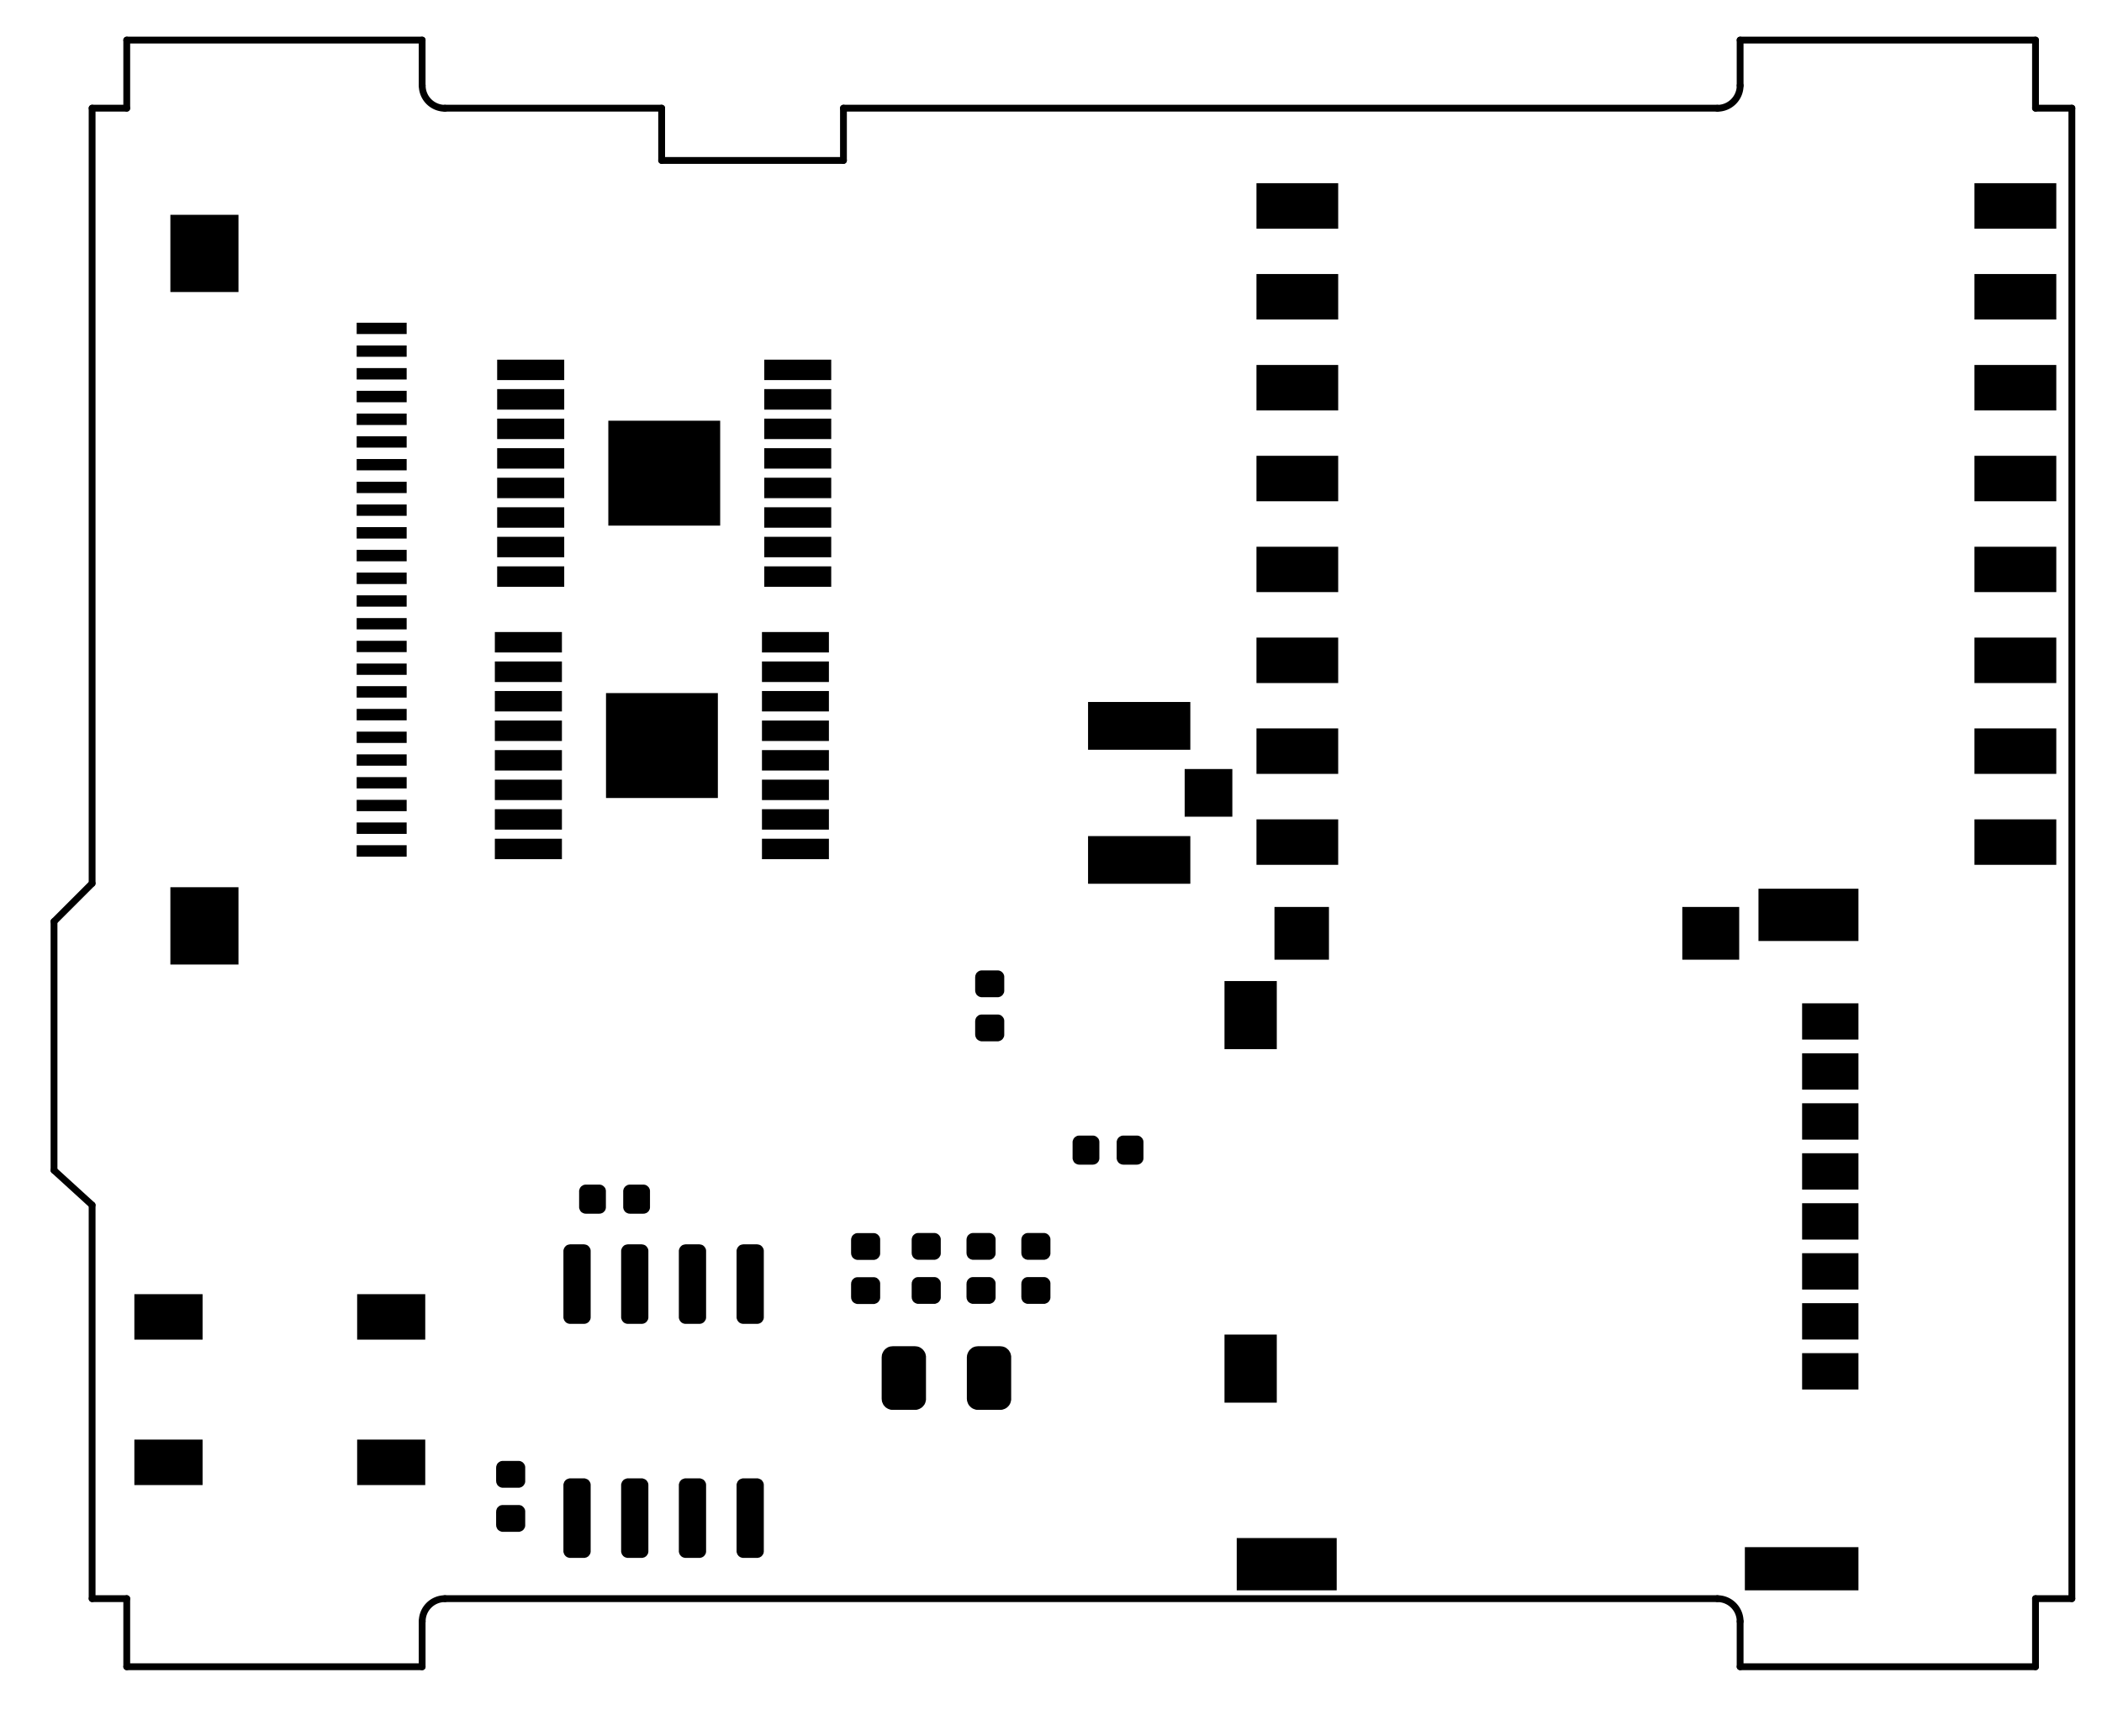<?xml version="1.0" standalone="no"?>
 <!DOCTYPE svg PUBLIC "-//W3C//DTD SVG 1.1//EN" 
 "http://www.w3.org/Graphics/SVG/1.1/DTD/svg11.dtd"> 
<svg xmlns="http://www.w3.org/2000/svg" version="1.1" 
    width="4.625cm" height="3.82cm" viewBox="0 0 18210 15040 ">
<title>SVG Picture created as mainboard-B_Paste.svg date 2019/12/31 13:33:48 </title>
  <desc>Picture generated by PCBNEW </desc>
<g style="fill:#000000; fill-opacity:1;stroke:#000000; stroke-opacity:1;
stroke-linecap:round; stroke-linejoin:round; "
 transform="translate(0 0) scale(1 1)">
</g>
<g style="fill:#000000; fill-opacity:0.0; 
stroke:#000000; stroke-width:-0; stroke-opacity:1; 
stroke-linecap:round; stroke-linejoin:round;">
<g >
</g>
<g >
</g>
<g >
</g>
<g >
</g>
<g >
</g>
<g >
</g>
<g >
</g>
<g >
</g>
<g >
</g>
<g >
</g>
<g >
</g>
<g >
</g>
<g >
</g>
<g >
</g>
<g >
</g>
<g >
</g>
<g >
</g>
<g >
</g>
<g >
</g>
<g >
</g>
<g >
</g>
<g >
</g>
<g >
</g>
<g >
</g>
<g >
</g>
<g >
</g>
<g >
</g>
<g >
</g>
<g >
</g>
<g >
</g>
<g style="fill:#000000; fill-opacity:0.0; 
stroke:#000000; stroke-width:-0; stroke-opacity:1; 
stroke-linecap:round; stroke-linejoin:round;">
</g>
<g style="fill:#000000; fill-opacity:0.0; 
stroke:#000000; stroke-width:0; stroke-opacity:1; 
stroke-linecap:round; stroke-linejoin:round;">
</g>
<g style="fill:#000000; fill-opacity:1.0; 
stroke:#000000; stroke-width:0; stroke-opacity:1; 
stroke-linecap:round; stroke-linejoin:round;">
<path style="fill:#000000; fill-opacity:1.0; 
stroke:#000000; stroke-width:0; stroke-opacity:1; 
stroke-linecap:round; stroke-linejoin:round;fill-rule:evenodd;"
d="M 1476,2530
1476,1861
2066,1861
2066,2530
1476,2530
Z" /> 
<path style="fill:#000000; fill-opacity:1.0; 
stroke:#000000; stroke-width:0; stroke-opacity:1; 
stroke-linecap:round; stroke-linejoin:round;fill-rule:evenodd;"
d="M 1476,8357
1476,7687
2066,7687
2066,8357
1476,8357
Z" /> 
<path style="fill:#000000; fill-opacity:1.0; 
stroke:#000000; stroke-width:0; stroke-opacity:1; 
stroke-linecap:round; stroke-linejoin:round;fill-rule:evenodd;"
d="M 3523,2894
3090,2894
3090,2796
3523,2796
3523,2894
Z" /> 
<path style="fill:#000000; fill-opacity:1.0; 
stroke:#000000; stroke-width:0; stroke-opacity:1; 
stroke-linecap:round; stroke-linejoin:round;fill-rule:evenodd;"
d="M 3523,3091
3090,3091
3090,2993
3523,2993
3523,3091
Z" /> 
<path style="fill:#000000; fill-opacity:1.0; 
stroke:#000000; stroke-width:0; stroke-opacity:1; 
stroke-linecap:round; stroke-linejoin:round;fill-rule:evenodd;"
d="M 3523,3288
3090,3288
3090,3189
3523,3189
3523,3288
Z" /> 
<path style="fill:#000000; fill-opacity:1.0; 
stroke:#000000; stroke-width:0; stroke-opacity:1; 
stroke-linecap:round; stroke-linejoin:round;fill-rule:evenodd;"
d="M 3523,3485
3090,3485
3090,3386
3523,3386
3523,3485
Z" /> 
<path style="fill:#000000; fill-opacity:1.0; 
stroke:#000000; stroke-width:0; stroke-opacity:1; 
stroke-linecap:round; stroke-linejoin:round;fill-rule:evenodd;"
d="M 3523,3682
3090,3682
3090,3583
3523,3583
3523,3682
Z" /> 
<path style="fill:#000000; fill-opacity:1.0; 
stroke:#000000; stroke-width:0; stroke-opacity:1; 
stroke-linecap:round; stroke-linejoin:round;fill-rule:evenodd;"
d="M 3523,3878
3090,3878
3090,3780
3523,3780
3523,3878
Z" /> 
<path style="fill:#000000; fill-opacity:1.0; 
stroke:#000000; stroke-width:0; stroke-opacity:1; 
stroke-linecap:round; stroke-linejoin:round;fill-rule:evenodd;"
d="M 3523,4075
3090,4075
3090,3977
3523,3977
3523,4075
Z" /> 
<path style="fill:#000000; fill-opacity:1.0; 
stroke:#000000; stroke-width:0; stroke-opacity:1; 
stroke-linecap:round; stroke-linejoin:round;fill-rule:evenodd;"
d="M 3523,4272
3090,4272
3090,4174
3523,4174
3523,4272
Z" /> 
<path style="fill:#000000; fill-opacity:1.0; 
stroke:#000000; stroke-width:0; stroke-opacity:1; 
stroke-linecap:round; stroke-linejoin:round;fill-rule:evenodd;"
d="M 3523,4469
3090,4469
3090,4371
3523,4371
3523,4469
Z" /> 
<path style="fill:#000000; fill-opacity:1.0; 
stroke:#000000; stroke-width:0; stroke-opacity:1; 
stroke-linecap:round; stroke-linejoin:round;fill-rule:evenodd;"
d="M 3523,4666
3090,4666
3090,4567
3523,4567
3523,4666
Z" /> 
<path style="fill:#000000; fill-opacity:1.0; 
stroke:#000000; stroke-width:0; stroke-opacity:1; 
stroke-linecap:round; stroke-linejoin:round;fill-rule:evenodd;"
d="M 3523,4863
3090,4863
3090,4764
3523,4764
3523,4863
Z" /> 
<path style="fill:#000000; fill-opacity:1.0; 
stroke:#000000; stroke-width:0; stroke-opacity:1; 
stroke-linecap:round; stroke-linejoin:round;fill-rule:evenodd;"
d="M 3523,5060
3090,5060
3090,4961
3523,4961
3523,5060
Z" /> 
<path style="fill:#000000; fill-opacity:1.0; 
stroke:#000000; stroke-width:0; stroke-opacity:1; 
stroke-linecap:round; stroke-linejoin:round;fill-rule:evenodd;"
d="M 3523,5256
3090,5256
3090,5158
3523,5158
3523,5256
Z" /> 
<path style="fill:#000000; fill-opacity:1.0; 
stroke:#000000; stroke-width:0; stroke-opacity:1; 
stroke-linecap:round; stroke-linejoin:round;fill-rule:evenodd;"
d="M 3523,5453
3090,5453
3090,5355
3523,5355
3523,5453
Z" /> 
<path style="fill:#000000; fill-opacity:1.0; 
stroke:#000000; stroke-width:0; stroke-opacity:1; 
stroke-linecap:round; stroke-linejoin:round;fill-rule:evenodd;"
d="M 3523,5650
3090,5650
3090,5552
3523,5552
3523,5650
Z" /> 
<path style="fill:#000000; fill-opacity:1.0; 
stroke:#000000; stroke-width:0; stroke-opacity:1; 
stroke-linecap:round; stroke-linejoin:round;fill-rule:evenodd;"
d="M 3523,5847
3090,5847
3090,5749
3523,5749
3523,5847
Z" /> 
<path style="fill:#000000; fill-opacity:1.0; 
stroke:#000000; stroke-width:0; stroke-opacity:1; 
stroke-linecap:round; stroke-linejoin:round;fill-rule:evenodd;"
d="M 3523,6044
3090,6044
3090,5945
3523,5945
3523,6044
Z" /> 
<path style="fill:#000000; fill-opacity:1.0; 
stroke:#000000; stroke-width:0; stroke-opacity:1; 
stroke-linecap:round; stroke-linejoin:round;fill-rule:evenodd;"
d="M 3523,6241
3090,6241
3090,6142
3523,6142
3523,6241
Z" /> 
<path style="fill:#000000; fill-opacity:1.0; 
stroke:#000000; stroke-width:0; stroke-opacity:1; 
stroke-linecap:round; stroke-linejoin:round;fill-rule:evenodd;"
d="M 3523,6437
3090,6437
3090,6339
3523,6339
3523,6437
Z" /> 
<path style="fill:#000000; fill-opacity:1.0; 
stroke:#000000; stroke-width:0; stroke-opacity:1; 
stroke-linecap:round; stroke-linejoin:round;fill-rule:evenodd;"
d="M 3523,6634
3090,6634
3090,6536
3523,6536
3523,6634
Z" /> 
<path style="fill:#000000; fill-opacity:1.0; 
stroke:#000000; stroke-width:0; stroke-opacity:1; 
stroke-linecap:round; stroke-linejoin:round;fill-rule:evenodd;"
d="M 3523,6831
3090,6831
3090,6733
3523,6733
3523,6831
Z" /> 
<path style="fill:#000000; fill-opacity:1.0; 
stroke:#000000; stroke-width:0; stroke-opacity:1; 
stroke-linecap:round; stroke-linejoin:round;fill-rule:evenodd;"
d="M 3523,7028
3090,7028
3090,6930
3523,6930
3523,7028
Z" /> 
<path style="fill:#000000; fill-opacity:1.0; 
stroke:#000000; stroke-width:0; stroke-opacity:1; 
stroke-linecap:round; stroke-linejoin:round;fill-rule:evenodd;"
d="M 3523,7225
3090,7225
3090,7126
3523,7126
3523,7225
Z" /> 
<path style="fill:#000000; fill-opacity:1.0; 
stroke:#000000; stroke-width:0; stroke-opacity:1; 
stroke-linecap:round; stroke-linejoin:round;fill-rule:evenodd;"
d="M 3523,7422
3090,7422
3090,7323
3523,7323
3523,7422
Z" /> 
</g>
<g >
</g>
<g >
</g>
<g >
</g>
<g >
</g>
<g >
</g>
<g >
</g>
<g style="fill:#000000; fill-opacity:1.0; 
stroke:#000000; stroke-width:0; stroke-opacity:1; 
stroke-linecap:round; stroke-linejoin:round;">
<path style="fill:#000000; fill-opacity:1.0; 
stroke:#000000; stroke-width:0; stroke-opacity:1; 
stroke-linecap:round; stroke-linejoin:round;fill-rule:evenodd;"
d="M 1164,12867
1164,12473
1755,12473
1755,12867
1164,12867
Z" /> 
<path style="fill:#000000; fill-opacity:1.0; 
stroke:#000000; stroke-width:0; stroke-opacity:1; 
stroke-linecap:round; stroke-linejoin:round;fill-rule:evenodd;"
d="M 1164,11607
1164,11213
1755,11213
1755,11607
1164,11607
Z" /> 
<path style="fill:#000000; fill-opacity:1.0; 
stroke:#000000; stroke-width:0; stroke-opacity:1; 
stroke-linecap:round; stroke-linejoin:round;fill-rule:evenodd;"
d="M 3094,12867
3094,12473
3684,12473
3684,12867
3094,12867
Z" /> 
<path style="fill:#000000; fill-opacity:1.0; 
stroke:#000000; stroke-width:0; stroke-opacity:1; 
stroke-linecap:round; stroke-linejoin:round;fill-rule:evenodd;"
d="M 3094,11607
3094,11213
3684,11213
3684,11607
3094,11607
Z" /> 
</g>
<g >
</g>
<g >
</g>
<g >
</g>
<g style="fill:#000000; fill-opacity:1.0; 
stroke:#000000; stroke-width:0; stroke-opacity:1; 
stroke-linecap:round; stroke-linejoin:round;">
<path style="fill:#000000; fill-opacity:1.0; 
stroke:#000000; stroke-width:0; stroke-opacity:1; 
stroke-linecap:round; stroke-linejoin:round;fill-rule:evenodd;"
d="M 5197,10264
5203,10265
5208,10266
5214,10268
5219,10271
5224,10274
5228,10277
5232,10281
5236,10285
5240,10290
5243,10294
5245,10300
5247,10305
5248,10311
5249,10316
5249,10322
5249,10458
5249,10463
5248,10469
5247,10475
5245,10480
5243,10485
5240,10490
5236,10495
5232,10499
5228,10503
5224,10506
5219,10509
5214,10511
5208,10513
5203,10515
5197,10515
5191,10516
5075,10516
5070,10515
5064,10515
5058,10513
5053,10511
5048,10509
5043,10506
5038,10503
5034,10499
5030,10495
5027,10490
5024,10485
5022,10480
5020,10475
5018,10469
5017,10463
5017,10458
5017,10322
5017,10316
5018,10311
5020,10305
5022,10300
5024,10294
5027,10290
5030,10285
5034,10281
5038,10277
5043,10274
5048,10271
5053,10268
5058,10266
5064,10265
5070,10264
5075,10264
5191,10264
5197,10264
Z" /> 
<path style="fill:#000000; fill-opacity:1.0; 
stroke:#000000; stroke-width:0; stroke-opacity:1; 
stroke-linecap:round; stroke-linejoin:round;fill-rule:evenodd;"
d="M 5579,10264
5585,10265
5590,10266
5596,10268
5601,10271
5606,10274
5610,10277
5614,10281
5618,10285
5622,10290
5624,10294
5627,10300
5629,10305
5630,10311
5631,10316
5631,10322
5631,10458
5631,10463
5630,10469
5629,10475
5627,10480
5624,10485
5622,10490
5618,10495
5614,10499
5610,10503
5606,10506
5601,10509
5596,10511
5590,10513
5585,10515
5579,10515
5573,10516
5457,10516
5451,10515
5446,10515
5440,10513
5435,10511
5430,10509
5425,10506
5420,10503
5416,10499
5412,10495
5409,10490
5406,10485
5403,10480
5402,10475
5400,10469
5399,10463
5399,10458
5399,10322
5399,10316
5400,10311
5402,10305
5403,10300
5406,10294
5409,10290
5412,10285
5416,10281
5420,10277
5425,10274
5430,10271
5435,10268
5440,10266
5446,10265
5451,10264
5457,10264
5573,10264
5579,10264
Z" /> 
</g>
<g >
</g>
<g >
</g>
<g style="fill:#000000; fill-opacity:1.0; 
stroke:#000000; stroke-width:0; stroke-opacity:1; 
stroke-linecap:round; stroke-linejoin:round;">
<path style="fill:#000000; fill-opacity:1.0; 
stroke:#000000; stroke-width:0; stroke-opacity:1; 
stroke-linecap:round; stroke-linejoin:round;fill-rule:evenodd;"
d="M 10676,6663
10676,7076
10263,7076
10263,6663
10676,6663
Z" /> 
<path style="fill:#000000; fill-opacity:1.0; 
stroke:#000000; stroke-width:0; stroke-opacity:1; 
stroke-linecap:round; stroke-linejoin:round;fill-rule:evenodd;"
d="M 9426,7244
10312,7244
10312,7657
9426,7657
9426,7244
Z" /> 
<path style="fill:#000000; fill-opacity:1.0; 
stroke:#000000; stroke-width:0; stroke-opacity:1; 
stroke-linecap:round; stroke-linejoin:round;fill-rule:evenodd;"
d="M 9426,6082
10312,6082
10312,6496
9426,6496
9426,6082
Z" /> 
</g>
<g >
</g>
<g style="fill:#000000; fill-opacity:1.0; 
stroke:#000000; stroke-width:0; stroke-opacity:1; 
stroke-linecap:round; stroke-linejoin:round;">
<path style="fill:#000000; fill-opacity:1.0; 
stroke:#000000; stroke-width:0; stroke-opacity:1; 
stroke-linecap:round; stroke-linejoin:round;fill-rule:evenodd;"
d="M 7573,10684
7579,10685
7584,10686
7589,10688
7595,10691
7599,10693
7604,10697
7608,10701
7612,10705
7615,10709
7618,10714
7621,10720
7623,10725
7624,10730
7625,10736
7625,10742
7625,10858
7625,10864
7624,10869
7623,10875
7621,10880
7618,10885
7615,10890
7612,10895
7608,10899
7604,10903
7599,10906
7595,10909
7589,10912
7584,10913
7579,10915
7573,10916
7567,10916
7431,10916
7426,10916
7420,10915
7414,10913
7409,10912
7404,10909
7399,10906
7395,10903
7390,10899
7386,10895
7383,10890
7380,10885
7378,10880
7376,10875
7374,10869
7374,10864
7373,10858
7373,10742
7374,10736
7374,10730
7376,10725
7378,10720
7380,10714
7383,10709
7386,10705
7390,10701
7395,10697
7399,10693
7404,10691
7409,10688
7414,10686
7420,10685
7426,10684
7431,10684
7567,10684
7573,10684
Z" /> 
<path style="fill:#000000; fill-opacity:1.0; 
stroke:#000000; stroke-width:0; stroke-opacity:1; 
stroke-linecap:round; stroke-linejoin:round;fill-rule:evenodd;"
d="M 7573,11066
7579,11067
7584,11068
7589,11070
7595,11072
7599,11075
7604,11079
7608,11083
7612,11087
7615,11091
7618,11096
7621,11101
7623,11107
7624,11112
7625,11118
7625,11124
7625,11240
7625,11245
7624,11251
7623,11257
7621,11262
7618,11267
7615,11272
7612,11277
7608,11281
7604,11285
7599,11288
7595,11291
7589,11293
7584,11295
7579,11297
7573,11298
7567,11298
7431,11298
7426,11298
7420,11297
7414,11295
7409,11293
7404,11291
7399,11288
7395,11285
7390,11281
7386,11277
7383,11272
7380,11267
7378,11262
7376,11257
7374,11251
7374,11245
7373,11240
7373,11124
7374,11118
7374,11112
7376,11107
7378,11101
7380,11096
7383,11091
7386,11087
7390,11083
7395,11079
7399,11075
7404,11072
7409,11070
7414,11068
7420,11067
7426,11066
7431,11066
7567,11066
7573,11066
Z" /> 
</g>
<g >
</g>
<g style="fill:#000000; fill-opacity:1.0; 
stroke:#000000; stroke-width:0; stroke-opacity:1; 
stroke-linecap:round; stroke-linejoin:round;">
<path style="fill:#000000; fill-opacity:1.0; 
stroke:#000000; stroke-width:0; stroke-opacity:1; 
stroke-linecap:round; stroke-linejoin:round;fill-rule:evenodd;"
d="M 8648,8790
8654,8791
8659,8792
8664,8794
8670,8796
8674,8799
8679,8803
8683,8807
8687,8811
8690,8815
8693,8820
8696,8825
8698,8831
8699,8836
8700,8842
8700,8848
8700,8964
8700,8969
8699,8975
8698,8981
8696,8986
8693,8991
8690,8996
8687,9001
8683,9005
8679,9009
8674,9012
8670,9015
8664,9017
8659,9019
8654,9021
8648,9022
8642,9022
8506,9022
8501,9022
8495,9021
8489,9019
8484,9017
8479,9015
8474,9012
8470,9009
8465,9005
8461,9001
8458,8996
8455,8991
8453,8986
8451,8981
8449,8975
8449,8969
8448,8964
8448,8848
8449,8842
8449,8836
8451,8831
8453,8825
8455,8820
8458,8815
8461,8811
8465,8807
8470,8803
8474,8799
8479,8796
8484,8794
8489,8792
8495,8791
8501,8790
8506,8790
8642,8790
8648,8790
Z" /> 
<path style="fill:#000000; fill-opacity:1.0; 
stroke:#000000; stroke-width:0; stroke-opacity:1; 
stroke-linecap:round; stroke-linejoin:round;fill-rule:evenodd;"
d="M 8648,8408
8654,8409
8659,8410
8664,8412
8670,8415
8674,8417
8679,8421
8683,8425
8687,8429
8690,8433
8693,8438
8696,8444
8698,8449
8699,8454
8700,8460
8700,8466
8700,8582
8700,8588
8699,8593
8698,8599
8696,8604
8693,8609
8690,8614
8687,8619
8683,8623
8679,8627
8674,8630
8670,8633
8664,8636
8659,8637
8654,8639
8648,8640
8642,8640
8506,8640
8501,8640
8495,8639
8489,8637
8484,8636
8479,8633
8474,8630
8470,8627
8465,8623
8461,8619
8458,8614
8455,8609
8453,8604
8451,8599
8449,8593
8449,8588
8448,8582
8448,8466
8449,8460
8449,8454
8451,8449
8453,8444
8455,8438
8458,8433
8461,8429
8465,8425
8470,8421
8474,8417
8479,8415
8484,8412
8489,8410
8495,8409
8501,8408
8506,8408
8642,8408
8648,8408
Z" /> 
</g>
<g >
</g>
<g >
</g>
<g >
</g>
<g style="fill:#000000; fill-opacity:1.0; 
stroke:#000000; stroke-width:0; stroke-opacity:1; 
stroke-linecap:round; stroke-linejoin:round;">
<path style="fill:#000000; fill-opacity:1.0; 
stroke:#000000; stroke-width:0; stroke-opacity:1; 
stroke-linecap:round; stroke-linejoin:round;fill-rule:evenodd;"
d="M 5250,6005
6219,6005
6219,6914
5250,6914
5250,6005
Z" /> 
<path style="fill:#000000; fill-opacity:1.0; 
stroke:#000000; stroke-width:0; stroke-opacity:1; 
stroke-linecap:round; stroke-linejoin:round;fill-rule:evenodd;"
d="M 6601,7267
7181,7267
7181,7444
6601,7444
6601,7267
Z" /> 
<path style="fill:#000000; fill-opacity:1.0; 
stroke:#000000; stroke-width:0; stroke-opacity:1; 
stroke-linecap:round; stroke-linejoin:round;fill-rule:evenodd;"
d="M 6601,7011
7181,7011
7181,7188
6601,7188
6601,7011
Z" /> 
<path style="fill:#000000; fill-opacity:1.0; 
stroke:#000000; stroke-width:0; stroke-opacity:1; 
stroke-linecap:round; stroke-linejoin:round;fill-rule:evenodd;"
d="M 6601,6755
7181,6755
7181,6932
6601,6932
6601,6755
Z" /> 
<path style="fill:#000000; fill-opacity:1.0; 
stroke:#000000; stroke-width:0; stroke-opacity:1; 
stroke-linecap:round; stroke-linejoin:round;fill-rule:evenodd;"
d="M 6601,6499
7181,6499
7181,6676
6601,6676
6601,6499
Z" /> 
<path style="fill:#000000; fill-opacity:1.0; 
stroke:#000000; stroke-width:0; stroke-opacity:1; 
stroke-linecap:round; stroke-linejoin:round;fill-rule:evenodd;"
d="M 6601,6243
7181,6243
7181,6420
6601,6420
6601,6243
Z" /> 
<path style="fill:#000000; fill-opacity:1.0; 
stroke:#000000; stroke-width:0; stroke-opacity:1; 
stroke-linecap:round; stroke-linejoin:round;fill-rule:evenodd;"
d="M 6601,5987
7181,5987
7181,6164
6601,6164
6601,5987
Z" /> 
<path style="fill:#000000; fill-opacity:1.0; 
stroke:#000000; stroke-width:0; stroke-opacity:1; 
stroke-linecap:round; stroke-linejoin:round;fill-rule:evenodd;"
d="M 6601,5731
7181,5731
7181,5909
6601,5909
6601,5731
Z" /> 
<path style="fill:#000000; fill-opacity:1.0; 
stroke:#000000; stroke-width:0; stroke-opacity:1; 
stroke-linecap:round; stroke-linejoin:round;fill-rule:evenodd;"
d="M 6601,5476
7181,5476
7181,5653
6601,5653
6601,5476
Z" /> 
<path style="fill:#000000; fill-opacity:1.0; 
stroke:#000000; stroke-width:0; stroke-opacity:1; 
stroke-linecap:round; stroke-linejoin:round;fill-rule:evenodd;"
d="M 4287,5476
4868,5476
4868,5653
4287,5653
4287,5476
Z" /> 
<path style="fill:#000000; fill-opacity:1.0; 
stroke:#000000; stroke-width:0; stroke-opacity:1; 
stroke-linecap:round; stroke-linejoin:round;fill-rule:evenodd;"
d="M 4287,5731
4868,5731
4868,5909
4287,5909
4287,5731
Z" /> 
<path style="fill:#000000; fill-opacity:1.0; 
stroke:#000000; stroke-width:0; stroke-opacity:1; 
stroke-linecap:round; stroke-linejoin:round;fill-rule:evenodd;"
d="M 4287,5987
4868,5987
4868,6164
4287,6164
4287,5987
Z" /> 
<path style="fill:#000000; fill-opacity:1.0; 
stroke:#000000; stroke-width:0; stroke-opacity:1; 
stroke-linecap:round; stroke-linejoin:round;fill-rule:evenodd;"
d="M 4287,6243
4868,6243
4868,6420
4287,6420
4287,6243
Z" /> 
<path style="fill:#000000; fill-opacity:1.0; 
stroke:#000000; stroke-width:0; stroke-opacity:1; 
stroke-linecap:round; stroke-linejoin:round;fill-rule:evenodd;"
d="M 4287,6499
4868,6499
4868,6676
4287,6676
4287,6499
Z" /> 
<path style="fill:#000000; fill-opacity:1.0; 
stroke:#000000; stroke-width:0; stroke-opacity:1; 
stroke-linecap:round; stroke-linejoin:round;fill-rule:evenodd;"
d="M 4287,6755
4868,6755
4868,6932
4287,6932
4287,6755
Z" /> 
<path style="fill:#000000; fill-opacity:1.0; 
stroke:#000000; stroke-width:0; stroke-opacity:1; 
stroke-linecap:round; stroke-linejoin:round;fill-rule:evenodd;"
d="M 4287,7011
4868,7011
4868,7188
4287,7188
4287,7011
Z" /> 
<path style="fill:#000000; fill-opacity:1.0; 
stroke:#000000; stroke-width:0; stroke-opacity:1; 
stroke-linecap:round; stroke-linejoin:round;fill-rule:evenodd;"
d="M 4287,7267
4868,7267
4868,7444
4287,7444
4287,7267
Z" /> 
</g>
<g >
</g>
<g style="fill:#000000; fill-opacity:1.0; 
stroke:#000000; stroke-width:0; stroke-opacity:1; 
stroke-linecap:round; stroke-linejoin:round;">
<path style="fill:#000000; fill-opacity:1.0; 
stroke:#000000; stroke-width:0; stroke-opacity:1; 
stroke-linecap:round; stroke-linejoin:round;fill-rule:evenodd;"
d="M 5270,3645
6239,3645
6239,4554
5270,4554
5270,3645
Z" /> 
<path style="fill:#000000; fill-opacity:1.0; 
stroke:#000000; stroke-width:0; stroke-opacity:1; 
stroke-linecap:round; stroke-linejoin:round;fill-rule:evenodd;"
d="M 6621,4907
7201,4907
7201,5084
6621,5084
6621,4907
Z" /> 
<path style="fill:#000000; fill-opacity:1.0; 
stroke:#000000; stroke-width:0; stroke-opacity:1; 
stroke-linecap:round; stroke-linejoin:round;fill-rule:evenodd;"
d="M 6621,4651
7201,4651
7201,4828
6621,4828
6621,4651
Z" /> 
<path style="fill:#000000; fill-opacity:1.0; 
stroke:#000000; stroke-width:0; stroke-opacity:1; 
stroke-linecap:round; stroke-linejoin:round;fill-rule:evenodd;"
d="M 6621,4395
7201,4395
7201,4572
6621,4572
6621,4395
Z" /> 
<path style="fill:#000000; fill-opacity:1.0; 
stroke:#000000; stroke-width:0; stroke-opacity:1; 
stroke-linecap:round; stroke-linejoin:round;fill-rule:evenodd;"
d="M 6621,4139
7201,4139
7201,4316
6621,4316
6621,4139
Z" /> 
<path style="fill:#000000; fill-opacity:1.0; 
stroke:#000000; stroke-width:0; stroke-opacity:1; 
stroke-linecap:round; stroke-linejoin:round;fill-rule:evenodd;"
d="M 6621,3883
7201,3883
7201,4060
6621,4060
6621,3883
Z" /> 
<path style="fill:#000000; fill-opacity:1.0; 
stroke:#000000; stroke-width:0; stroke-opacity:1; 
stroke-linecap:round; stroke-linejoin:round;fill-rule:evenodd;"
d="M 6621,3627
7201,3627
7201,3804
6621,3804
6621,3627
Z" /> 
<path style="fill:#000000; fill-opacity:1.0; 
stroke:#000000; stroke-width:0; stroke-opacity:1; 
stroke-linecap:round; stroke-linejoin:round;fill-rule:evenodd;"
d="M 6621,3371
7201,3371
7201,3549
6621,3549
6621,3371
Z" /> 
<path style="fill:#000000; fill-opacity:1.0; 
stroke:#000000; stroke-width:0; stroke-opacity:1; 
stroke-linecap:round; stroke-linejoin:round;fill-rule:evenodd;"
d="M 6621,3116
7201,3116
7201,3293
6621,3293
6621,3116
Z" /> 
<path style="fill:#000000; fill-opacity:1.0; 
stroke:#000000; stroke-width:0; stroke-opacity:1; 
stroke-linecap:round; stroke-linejoin:round;fill-rule:evenodd;"
d="M 4307,3116
4888,3116
4888,3293
4307,3293
4307,3116
Z" /> 
<path style="fill:#000000; fill-opacity:1.0; 
stroke:#000000; stroke-width:0; stroke-opacity:1; 
stroke-linecap:round; stroke-linejoin:round;fill-rule:evenodd;"
d="M 4307,3371
4888,3371
4888,3549
4307,3549
4307,3371
Z" /> 
<path style="fill:#000000; fill-opacity:1.0; 
stroke:#000000; stroke-width:0; stroke-opacity:1; 
stroke-linecap:round; stroke-linejoin:round;fill-rule:evenodd;"
d="M 4307,3627
4888,3627
4888,3804
4307,3804
4307,3627
Z" /> 
<path style="fill:#000000; fill-opacity:1.0; 
stroke:#000000; stroke-width:0; stroke-opacity:1; 
stroke-linecap:round; stroke-linejoin:round;fill-rule:evenodd;"
d="M 4307,3883
4888,3883
4888,4060
4307,4060
4307,3883
Z" /> 
<path style="fill:#000000; fill-opacity:1.0; 
stroke:#000000; stroke-width:0; stroke-opacity:1; 
stroke-linecap:round; stroke-linejoin:round;fill-rule:evenodd;"
d="M 4307,4139
4888,4139
4888,4316
4307,4316
4307,4139
Z" /> 
<path style="fill:#000000; fill-opacity:1.0; 
stroke:#000000; stroke-width:0; stroke-opacity:1; 
stroke-linecap:round; stroke-linejoin:round;fill-rule:evenodd;"
d="M 4307,4395
4888,4395
4888,4572
4307,4572
4307,4395
Z" /> 
<path style="fill:#000000; fill-opacity:1.0; 
stroke:#000000; stroke-width:0; stroke-opacity:1; 
stroke-linecap:round; stroke-linejoin:round;fill-rule:evenodd;"
d="M 4307,4651
4888,4651
4888,4828
4307,4828
4307,4651
Z" /> 
<path style="fill:#000000; fill-opacity:1.0; 
stroke:#000000; stroke-width:0; stroke-opacity:1; 
stroke-linecap:round; stroke-linejoin:round;fill-rule:evenodd;"
d="M 4307,4907
4888,4907
4888,5084
4307,5084
4307,4907
Z" /> 
</g>
<g >
</g>
<g >
</g>
<g style="fill:#000000; fill-opacity:1.0; 
stroke:#000000; stroke-width:0; stroke-opacity:1; 
stroke-linecap:round; stroke-linejoin:round;">
<path style="fill:#000000; fill-opacity:1.0; 
stroke:#000000; stroke-width:0; stroke-opacity:1; 
stroke-linecap:round; stroke-linejoin:round;fill-rule:evenodd;"
d="M 11593,1587
11593,1981
10885,1981
10885,1587
11593,1587
Z" /> 
<path style="fill:#000000; fill-opacity:1.0; 
stroke:#000000; stroke-width:0; stroke-opacity:1; 
stroke-linecap:round; stroke-linejoin:round;fill-rule:evenodd;"
d="M 11593,2374
11593,2768
10885,2768
10885,2374
11593,2374
Z" /> 
<path style="fill:#000000; fill-opacity:1.0; 
stroke:#000000; stroke-width:0; stroke-opacity:1; 
stroke-linecap:round; stroke-linejoin:round;fill-rule:evenodd;"
d="M 11593,3162
11593,3556
10885,3556
10885,3162
11593,3162
Z" /> 
<path style="fill:#000000; fill-opacity:1.0; 
stroke:#000000; stroke-width:0; stroke-opacity:1; 
stroke-linecap:round; stroke-linejoin:round;fill-rule:evenodd;"
d="M 11593,3949
11593,4343
10885,4343
10885,3949
11593,3949
Z" /> 
<path style="fill:#000000; fill-opacity:1.0; 
stroke:#000000; stroke-width:0; stroke-opacity:1; 
stroke-linecap:round; stroke-linejoin:round;fill-rule:evenodd;"
d="M 11593,4737
11593,5130
10885,5130
10885,4737
11593,4737
Z" /> 
<path style="fill:#000000; fill-opacity:1.0; 
stroke:#000000; stroke-width:0; stroke-opacity:1; 
stroke-linecap:round; stroke-linejoin:round;fill-rule:evenodd;"
d="M 11593,5524
11593,5918
10885,5918
10885,5524
11593,5524
Z" /> 
<path style="fill:#000000; fill-opacity:1.0; 
stroke:#000000; stroke-width:0; stroke-opacity:1; 
stroke-linecap:round; stroke-linejoin:round;fill-rule:evenodd;"
d="M 11593,6311
11593,6705
10885,6705
10885,6311
11593,6311
Z" /> 
<path style="fill:#000000; fill-opacity:1.0; 
stroke:#000000; stroke-width:0; stroke-opacity:1; 
stroke-linecap:round; stroke-linejoin:round;fill-rule:evenodd;"
d="M 11593,7099
11593,7493
10885,7493
10885,7099
11593,7099
Z" /> 
<path style="fill:#000000; fill-opacity:1.0; 
stroke:#000000; stroke-width:0; stroke-opacity:1; 
stroke-linecap:round; stroke-linejoin:round;fill-rule:evenodd;"
d="M 17814,7099
17814,7493
17105,7493
17105,7099
17814,7099
Z" /> 
<path style="fill:#000000; fill-opacity:1.0; 
stroke:#000000; stroke-width:0; stroke-opacity:1; 
stroke-linecap:round; stroke-linejoin:round;fill-rule:evenodd;"
d="M 17814,6311
17814,6705
17105,6705
17105,6311
17814,6311
Z" /> 
<path style="fill:#000000; fill-opacity:1.0; 
stroke:#000000; stroke-width:0; stroke-opacity:1; 
stroke-linecap:round; stroke-linejoin:round;fill-rule:evenodd;"
d="M 17814,5524
17814,5918
17105,5918
17105,5524
17814,5524
Z" /> 
<path style="fill:#000000; fill-opacity:1.0; 
stroke:#000000; stroke-width:0; stroke-opacity:1; 
stroke-linecap:round; stroke-linejoin:round;fill-rule:evenodd;"
d="M 17814,4737
17814,5130
17105,5130
17105,4737
17814,4737
Z" /> 
<path style="fill:#000000; fill-opacity:1.0; 
stroke:#000000; stroke-width:0; stroke-opacity:1; 
stroke-linecap:round; stroke-linejoin:round;fill-rule:evenodd;"
d="M 17814,3949
17814,4343
17105,4343
17105,3949
17814,3949
Z" /> 
<path style="fill:#000000; fill-opacity:1.0; 
stroke:#000000; stroke-width:0; stroke-opacity:1; 
stroke-linecap:round; stroke-linejoin:round;fill-rule:evenodd;"
d="M 17814,3162
17814,3556
17105,3556
17105,3162
17814,3162
Z" /> 
<path style="fill:#000000; fill-opacity:1.0; 
stroke:#000000; stroke-width:0; stroke-opacity:1; 
stroke-linecap:round; stroke-linejoin:round;fill-rule:evenodd;"
d="M 17814,2374
17814,2768
17105,2768
17105,2374
17814,2374
Z" /> 
<path style="fill:#000000; fill-opacity:1.0; 
stroke:#000000; stroke-width:0; stroke-opacity:1; 
stroke-linecap:round; stroke-linejoin:round;fill-rule:evenodd;"
d="M 17814,1587
17814,1981
17105,1981
17105,1587
17814,1587
Z" /> 
</g>
<g >
</g>
<g >
</g>
<g >
</g>
<g style="fill:#000000; fill-opacity:1.0; 
stroke:#000000; stroke-width:0; stroke-opacity:1; 
stroke-linecap:round; stroke-linejoin:round;">
<path style="fill:#000000; fill-opacity:1.0; 
stroke:#000000; stroke-width:0; stroke-opacity:1; 
stroke-linecap:round; stroke-linejoin:round;fill-rule:evenodd;"
d="M 5064,12809
5070,12810
5075,12812
5081,12814
5086,12816
5091,12819
5096,12822
5100,12826
5104,12831
5107,12835
5110,12840
5113,12846
5115,12851
5116,12857
5117,12862
5117,12868
5117,13439
5117,13445
5116,13450
5115,13456
5113,13462
5110,13467
5107,13472
5104,13476
5100,13481
5096,13485
5091,13488
5086,13491
5081,13494
5075,13495
5070,13497
5064,13498
5058,13498
4940,13498
4934,13498
4929,13497
4923,13495
4918,13494
4912,13491
4907,13488
4903,13485
4898,13481
4895,13476
4891,13472
4888,13467
4886,13462
4884,13456
4882,13450
4881,13445
4881,13439
4881,12868
4881,12862
4882,12857
4884,12851
4886,12846
4888,12840
4891,12835
4895,12831
4898,12826
4903,12822
4907,12819
4912,12816
4918,12814
4923,12812
4929,12810
4934,12809
4940,12809
5058,12809
5064,12809
Z" /> 
<path style="fill:#000000; fill-opacity:1.0; 
stroke:#000000; stroke-width:0; stroke-opacity:1; 
stroke-linecap:round; stroke-linejoin:round;fill-rule:evenodd;"
d="M 5564,12809
5570,12810
5575,12812
5581,12814
5586,12816
5591,12819
5596,12822
5600,12826
5604,12831
5607,12835
5610,12840
5613,12846
5615,12851
5616,12857
5617,12862
5617,12868
5617,13439
5617,13445
5616,13450
5615,13456
5613,13462
5610,13467
5607,13472
5604,13476
5600,13481
5596,13485
5591,13488
5586,13491
5581,13494
5575,13495
5570,13497
5564,13498
5558,13498
5440,13498
5434,13498
5429,13497
5423,13495
5418,13494
5412,13491
5407,13488
5403,13485
5398,13481
5395,13476
5391,13472
5388,13467
5386,13462
5384,13456
5382,13450
5381,13445
5381,13439
5381,12868
5381,12862
5382,12857
5384,12851
5386,12846
5388,12840
5391,12835
5395,12831
5398,12826
5403,12822
5407,12819
5412,12816
5418,12814
5423,12812
5429,12810
5434,12809
5440,12809
5558,12809
5564,12809
Z" /> 
<path style="fill:#000000; fill-opacity:1.0; 
stroke:#000000; stroke-width:0; stroke-opacity:1; 
stroke-linecap:round; stroke-linejoin:round;fill-rule:evenodd;"
d="M 6064,12809
6070,12810
6075,12812
6081,12814
6086,12816
6091,12819
6096,12822
6100,12826
6104,12831
6107,12835
6110,12840
6113,12846
6115,12851
6116,12857
6117,12862
6117,12868
6117,13439
6117,13445
6116,13450
6115,13456
6113,13462
6110,13467
6107,13472
6104,13476
6100,13481
6096,13485
6091,13488
6086,13491
6081,13494
6075,13495
6070,13497
6064,13498
6058,13498
5940,13498
5934,13498
5929,13497
5923,13495
5918,13494
5912,13491
5907,13488
5903,13485
5898,13481
5895,13476
5891,13472
5888,13467
5886,13462
5884,13456
5882,13450
5881,13445
5881,13439
5881,12868
5881,12862
5882,12857
5884,12851
5886,12846
5888,12840
5891,12835
5895,12831
5898,12826
5903,12822
5907,12819
5912,12816
5918,12814
5923,12812
5929,12810
5934,12809
5940,12809
6058,12809
6064,12809
Z" /> 
<path style="fill:#000000; fill-opacity:1.0; 
stroke:#000000; stroke-width:0; stroke-opacity:1; 
stroke-linecap:round; stroke-linejoin:round;fill-rule:evenodd;"
d="M 6564,12809
6570,12810
6575,12812
6581,12814
6586,12816
6591,12819
6596,12822
6600,12826
6604,12831
6607,12835
6610,12840
6613,12846
6615,12851
6616,12857
6617,12862
6617,12868
6617,13439
6617,13445
6616,13450
6615,13456
6613,13462
6610,13467
6607,13472
6604,13476
6600,13481
6596,13485
6591,13488
6586,13491
6581,13494
6575,13495
6570,13497
6564,13498
6558,13498
6440,13498
6434,13498
6429,13497
6423,13495
6418,13494
6412,13491
6407,13488
6403,13485
6398,13481
6395,13476
6391,13472
6388,13467
6386,13462
6384,13456
6382,13450
6381,13445
6381,13439
6381,12868
6381,12862
6382,12857
6384,12851
6386,12846
6388,12840
6391,12835
6395,12831
6398,12826
6403,12822
6407,12819
6412,12816
6418,12814
6423,12812
6429,12810
6434,12809
6440,12809
6558,12809
6564,12809
Z" /> 
<path style="fill:#000000; fill-opacity:1.0; 
stroke:#000000; stroke-width:0; stroke-opacity:1; 
stroke-linecap:round; stroke-linejoin:round;fill-rule:evenodd;"
d="M 6564,10782
6570,10783
6575,10784
6581,10786
6586,10788
6591,10791
6596,10795
6600,10799
6604,10803
6607,10808
6610,10813
6613,10818
6615,10823
6616,10829
6617,10835
6617,10841
6617,11411
6617,11417
6616,11423
6615,11429
6613,11434
6610,11439
6607,11444
6604,11449
6600,11453
6596,11457
6591,11461
6586,11463
6581,11466
6575,11468
6570,11469
6564,11470
6558,11470
6440,11470
6434,11470
6429,11469
6423,11468
6418,11466
6412,11463
6407,11461
6403,11457
6398,11453
6395,11449
6391,11444
6388,11439
6386,11434
6384,11429
6382,11423
6381,11417
6381,11411
6381,10841
6381,10835
6382,10829
6384,10823
6386,10818
6388,10813
6391,10808
6395,10803
6398,10799
6403,10795
6407,10791
6412,10788
6418,10786
6423,10784
6429,10783
6434,10782
6440,10781
6558,10781
6564,10782
Z" /> 
<path style="fill:#000000; fill-opacity:1.0; 
stroke:#000000; stroke-width:0; stroke-opacity:1; 
stroke-linecap:round; stroke-linejoin:round;fill-rule:evenodd;"
d="M 6064,10782
6070,10783
6075,10784
6081,10786
6086,10788
6091,10791
6096,10795
6100,10799
6104,10803
6107,10808
6110,10813
6113,10818
6115,10823
6116,10829
6117,10835
6117,10841
6117,11411
6117,11417
6116,11423
6115,11429
6113,11434
6110,11439
6107,11444
6104,11449
6100,11453
6096,11457
6091,11461
6086,11463
6081,11466
6075,11468
6070,11469
6064,11470
6058,11470
5940,11470
5934,11470
5929,11469
5923,11468
5918,11466
5912,11463
5907,11461
5903,11457
5898,11453
5895,11449
5891,11444
5888,11439
5886,11434
5884,11429
5882,11423
5881,11417
5881,11411
5881,10841
5881,10835
5882,10829
5884,10823
5886,10818
5888,10813
5891,10808
5895,10803
5898,10799
5903,10795
5907,10791
5912,10788
5918,10786
5923,10784
5929,10783
5934,10782
5940,10781
6058,10781
6064,10782
Z" /> 
<path style="fill:#000000; fill-opacity:1.0; 
stroke:#000000; stroke-width:0; stroke-opacity:1; 
stroke-linecap:round; stroke-linejoin:round;fill-rule:evenodd;"
d="M 5564,10782
5570,10783
5575,10784
5581,10786
5586,10788
5591,10791
5596,10795
5600,10799
5604,10803
5607,10808
5610,10813
5613,10818
5615,10823
5616,10829
5617,10835
5617,10841
5617,11411
5617,11417
5616,11423
5615,11429
5613,11434
5610,11439
5607,11444
5604,11449
5600,11453
5596,11457
5591,11461
5586,11463
5581,11466
5575,11468
5570,11469
5564,11470
5558,11470
5440,11470
5434,11470
5429,11469
5423,11468
5418,11466
5412,11463
5407,11461
5403,11457
5398,11453
5395,11449
5391,11444
5388,11439
5386,11434
5384,11429
5382,11423
5381,11417
5381,11411
5381,10841
5381,10835
5382,10829
5384,10823
5386,10818
5388,10813
5391,10808
5395,10803
5398,10799
5403,10795
5407,10791
5412,10788
5418,10786
5423,10784
5429,10783
5434,10782
5440,10781
5558,10781
5564,10782
Z" /> 
<path style="fill:#000000; fill-opacity:1.0; 
stroke:#000000; stroke-width:0; stroke-opacity:1; 
stroke-linecap:round; stroke-linejoin:round;fill-rule:evenodd;"
d="M 5064,10782
5070,10783
5075,10784
5081,10786
5086,10788
5091,10791
5096,10795
5100,10799
5104,10803
5107,10808
5110,10813
5113,10818
5115,10823
5116,10829
5117,10835
5117,10841
5117,11411
5117,11417
5116,11423
5115,11429
5113,11434
5110,11439
5107,11444
5104,11449
5100,11453
5096,11457
5091,11461
5086,11463
5081,11466
5075,11468
5070,11469
5064,11470
5058,11470
4940,11470
4934,11470
4929,11469
4923,11468
4918,11466
4912,11463
4907,11461
4903,11457
4898,11453
4895,11449
4891,11444
4888,11439
4886,11434
4884,11429
4882,11423
4881,11417
4881,11411
4881,10841
4881,10835
4882,10829
4884,10823
4886,10818
4888,10813
4891,10808
4895,10803
4898,10799
4903,10795
4907,10791
4912,10788
4918,10786
4923,10784
4929,10783
4934,10782
4940,10781
5058,10781
5064,10782
Z" /> 
</g>
<g >
</g>
<g style="fill:#000000; fill-opacity:1.0; 
stroke:#000000; stroke-width:0; stroke-opacity:1; 
stroke-linecap:round; stroke-linejoin:round;">
<path style="fill:#000000; fill-opacity:1.0; 
stroke:#000000; stroke-width:0; stroke-opacity:1; 
stroke-linecap:round; stroke-linejoin:round;fill-rule:evenodd;"
d="M 4498,13040
4504,13041
4509,13042
4514,13044
4520,13046
4524,13049
4529,13053
4533,13057
4537,13061
4540,13065
4543,13070
4546,13075
4548,13081
4549,13086
4550,13092
4550,13098
4550,13214
4550,13219
4549,13225
4548,13231
4546,13236
4543,13241
4540,13246
4537,13251
4533,13255
4529,13259
4524,13262
4520,13265
4514,13267
4509,13269
4504,13271
4498,13272
4492,13272
4356,13272
4351,13272
4345,13271
4339,13269
4334,13267
4329,13265
4324,13262
4320,13259
4315,13255
4311,13251
4308,13246
4305,13241
4303,13236
4301,13231
4299,13225
4299,13219
4298,13214
4298,13098
4299,13092
4299,13086
4301,13081
4303,13075
4305,13070
4308,13065
4311,13061
4315,13057
4320,13053
4324,13049
4329,13046
4334,13044
4339,13042
4345,13041
4351,13040
4356,13040
4492,13040
4498,13040
Z" /> 
<path style="fill:#000000; fill-opacity:1.0; 
stroke:#000000; stroke-width:0; stroke-opacity:1; 
stroke-linecap:round; stroke-linejoin:round;fill-rule:evenodd;"
d="M 4498,12658
4504,12659
4509,12660
4514,12662
4520,12665
4524,12667
4529,12671
4533,12675
4537,12679
4540,12683
4543,12688
4546,12694
4548,12699
4549,12704
4550,12710
4550,12716
4550,12832
4550,12838
4549,12843
4548,12849
4546,12854
4543,12859
4540,12864
4537,12869
4533,12873
4529,12877
4524,12880
4520,12883
4514,12886
4509,12887
4504,12889
4498,12890
4492,12890
4356,12890
4351,12890
4345,12889
4339,12887
4334,12886
4329,12883
4324,12880
4320,12877
4315,12873
4311,12869
4308,12864
4305,12859
4303,12854
4301,12849
4299,12843
4299,12838
4298,12832
4298,12716
4299,12710
4299,12704
4301,12699
4303,12694
4305,12688
4308,12683
4311,12679
4315,12675
4320,12671
4324,12667
4329,12665
4334,12662
4339,12660
4345,12659
4351,12658
4356,12658
4492,12658
4498,12658
Z" /> 
</g>
<g >
</g>
<g >
</g>
<g style="fill:#000000; fill-opacity:1.0; 
stroke:#000000; stroke-width:0; stroke-opacity:1; 
stroke-linecap:round; stroke-linejoin:round;">
<path style="fill:#000000; fill-opacity:1.0; 
stroke:#000000; stroke-width:0; stroke-opacity:1; 
stroke-linecap:round; stroke-linejoin:round;fill-rule:evenodd;"
d="M 10608,8500
11061,8500
11061,9090
10608,9090
10608,8500
Z" /> 
<path style="fill:#000000; fill-opacity:1.0; 
stroke:#000000; stroke-width:0; stroke-opacity:1; 
stroke-linecap:round; stroke-linejoin:round;fill-rule:evenodd;"
d="M 10608,11563
11061,11563
11061,12153
10608,12153
10608,11563
Z" /> 
<path style="fill:#000000; fill-opacity:1.0; 
stroke:#000000; stroke-width:0; stroke-opacity:1; 
stroke-linecap:round; stroke-linejoin:round;fill-rule:evenodd;"
d="M 10714,13779
10714,13326
11580,13326
11580,13779
10714,13779
Z" /> 
<path style="fill:#000000; fill-opacity:1.0; 
stroke:#000000; stroke-width:0; stroke-opacity:1; 
stroke-linecap:round; stroke-linejoin:round;fill-rule:evenodd;"
d="M 11041,8315
11041,7858
11513,7858
11513,8315
11041,8315
Z" /> 
<path style="fill:#000000; fill-opacity:1.0; 
stroke:#000000; stroke-width:0; stroke-opacity:1; 
stroke-linecap:round; stroke-linejoin:round;fill-rule:evenodd;"
d="M 14574,8315
14574,7858
15067,7858
15067,8315
14574,8315
Z" /> 
<path style="fill:#000000; fill-opacity:1.0; 
stroke:#000000; stroke-width:0; stroke-opacity:1; 
stroke-linecap:round; stroke-linejoin:round;fill-rule:evenodd;"
d="M 15234,8153
15234,7700
16100,7700
16100,8153
15234,8153
Z" /> 
<path style="fill:#000000; fill-opacity:1.0; 
stroke:#000000; stroke-width:0; stroke-opacity:1; 
stroke-linecap:round; stroke-linejoin:round;fill-rule:evenodd;"
d="M 15116,13779
15116,13405
16100,13405
16100,13779
15116,13779
Z" /> 
<path style="fill:#000000; fill-opacity:1.0; 
stroke:#000000; stroke-width:0; stroke-opacity:1; 
stroke-linecap:round; stroke-linejoin:round;fill-rule:evenodd;"
d="M 15612,9007
15612,8693
16100,8693
16100,9007
15612,9007
Z" /> 
<path style="fill:#000000; fill-opacity:1.0; 
stroke:#000000; stroke-width:0; stroke-opacity:1; 
stroke-linecap:round; stroke-linejoin:round;fill-rule:evenodd;"
d="M 15612,9441
15612,9126
16100,9126
16100,9441
15612,9441
Z" /> 
<path style="fill:#000000; fill-opacity:1.0; 
stroke:#000000; stroke-width:0; stroke-opacity:1; 
stroke-linecap:round; stroke-linejoin:round;fill-rule:evenodd;"
d="M 15612,9874
15612,9559
16100,9559
16100,9874
15612,9874
Z" /> 
<path style="fill:#000000; fill-opacity:1.0; 
stroke:#000000; stroke-width:0; stroke-opacity:1; 
stroke-linecap:round; stroke-linejoin:round;fill-rule:evenodd;"
d="M 15612,10307
15612,9992
16100,9992
16100,10307
15612,10307
Z" /> 
<path style="fill:#000000; fill-opacity:1.0; 
stroke:#000000; stroke-width:0; stroke-opacity:1; 
stroke-linecap:round; stroke-linejoin:round;fill-rule:evenodd;"
d="M 15612,10740
15612,10425
16100,10425
16100,10740
15612,10740
Z" /> 
<path style="fill:#000000; fill-opacity:1.0; 
stroke:#000000; stroke-width:0; stroke-opacity:1; 
stroke-linecap:round; stroke-linejoin:round;fill-rule:evenodd;"
d="M 15612,11173
15612,10858
16100,10858
16100,11173
15612,11173
Z" /> 
<path style="fill:#000000; fill-opacity:1.0; 
stroke:#000000; stroke-width:0; stroke-opacity:1; 
stroke-linecap:round; stroke-linejoin:round;fill-rule:evenodd;"
d="M 15612,11606
15612,11291
16100,11291
16100,11606
15612,11606
Z" /> 
<path style="fill:#000000; fill-opacity:1.0; 
stroke:#000000; stroke-width:0; stroke-opacity:1; 
stroke-linecap:round; stroke-linejoin:round;fill-rule:evenodd;"
d="M 15612,12039
15612,11724
16100,11724
16100,12039
15612,12039
Z" /> 
</g>
<g >
</g>
<g >
</g>
<g >
</g>
<g >
</g>
<g >
</g>
<g style="fill:#000000; fill-opacity:1.0; 
stroke:#000000; stroke-width:0; stroke-opacity:1; 
stroke-linecap:round; stroke-linejoin:round;">
<path style="fill:#000000; fill-opacity:1.0; 
stroke:#000000; stroke-width:0; stroke-opacity:1; 
stroke-linecap:round; stroke-linejoin:round;fill-rule:evenodd;"
d="M 7936,11665
7945,11666
7954,11668
7963,11671
7971,11675
7979,11680
7987,11686
7994,11692
8000,11699
8006,11707
8011,11715
8015,11723
8018,11732
8020,11741
8022,11751
8022,11760
8022,12119
8022,12129
8020,12138
8018,12147
8015,12156
8011,12165
8006,12173
8000,12180
7994,12187
7987,12194
7979,12199
7971,12204
7963,12208
7954,12211
7945,12214
7936,12215
7926,12215
7734,12215
7725,12215
7715,12214
7706,12211
7697,12208
7689,12204
7681,12199
7673,12194
7666,12187
7660,12180
7654,12173
7650,12165
7646,12156
7642,12147
7640,12138
7639,12129
7638,12119
7638,11760
7639,11751
7640,11741
7642,11732
7646,11723
7650,11715
7654,11707
7660,11699
7666,11692
7673,11686
7681,11680
7689,11675
7697,11671
7706,11668
7715,11666
7725,11665
7734,11664
7926,11664
7936,11665
Z" /> 
<path style="fill:#000000; fill-opacity:1.0; 
stroke:#000000; stroke-width:0; stroke-opacity:1; 
stroke-linecap:round; stroke-linejoin:round;fill-rule:evenodd;"
d="M 8674,11665
8683,11666
8692,11668
8701,11671
8710,11675
8718,11680
8725,11686
8732,11692
8739,11699
8744,11707
8749,11715
8753,11723
8756,11732
8758,11741
8760,11751
8760,11760
8760,12119
8760,12129
8758,12138
8756,12147
8753,12156
8749,12165
8744,12173
8739,12180
8732,12187
8725,12194
8718,12199
8710,12204
8701,12208
8692,12211
8683,12214
8674,12215
8664,12215
8472,12215
8463,12215
8454,12214
8445,12211
8436,12208
8427,12204
8419,12199
8412,12194
8405,12187
8398,12180
8393,12173
8388,12165
8384,12156
8381,12147
8378,12138
8377,12129
8376,12119
8376,11760
8377,11751
8378,11741
8381,11732
8384,11723
8388,11715
8393,11707
8398,11699
8405,11692
8412,11686
8419,11680
8427,11675
8436,11671
8445,11668
8454,11666
8463,11665
8472,11664
8664,11664
8674,11665
Z" /> 
</g>
<g >
</g>
<g style="fill:#000000; fill-opacity:1.0; 
stroke:#000000; stroke-width:0; stroke-opacity:1; 
stroke-linecap:round; stroke-linejoin:round;">
<path style="fill:#000000; fill-opacity:1.0; 
stroke:#000000; stroke-width:0; stroke-opacity:1; 
stroke-linecap:round; stroke-linejoin:round;fill-rule:evenodd;"
d="M 8098,10683
8104,10684
8109,10685
8114,10687
8120,10690
8124,10692
8129,10696
8133,10700
8137,10704
8140,10708
8143,10713
8146,10719
8148,10724
8149,10729
8150,10735
8150,10741
8150,10857
8150,10863
8149,10868
8148,10874
8146,10879
8143,10884
8140,10889
8137,10894
8133,10898
8129,10902
8124,10905
8120,10908
8114,10911
8109,10912
8104,10914
8098,10915
8092,10915
7956,10915
7951,10915
7945,10914
7939,10912
7934,10911
7929,10908
7924,10905
7920,10902
7915,10898
7911,10894
7908,10889
7905,10884
7903,10879
7901,10874
7899,10868
7899,10863
7898,10857
7898,10741
7899,10735
7899,10729
7901,10724
7903,10719
7905,10713
7908,10708
7911,10704
7915,10700
7920,10696
7924,10692
7929,10690
7934,10687
7939,10685
7945,10684
7951,10683
7956,10683
8092,10683
8098,10683
Z" /> 
<path style="fill:#000000; fill-opacity:1.0; 
stroke:#000000; stroke-width:0; stroke-opacity:1; 
stroke-linecap:round; stroke-linejoin:round;fill-rule:evenodd;"
d="M 8098,11065
8104,11066
8109,11067
8114,11069
8120,11071
8124,11074
8129,11078
8133,11082
8137,11086
8140,11090
8143,11095
8146,11100
8148,11106
8149,11111
8150,11117
8150,11123
8150,11239
8150,11244
8149,11250
8148,11256
8146,11261
8143,11266
8140,11271
8137,11276
8133,11280
8129,11284
8124,11287
8120,11290
8114,11292
8109,11294
8104,11296
8098,11297
8092,11297
7956,11297
7951,11297
7945,11296
7939,11294
7934,11292
7929,11290
7924,11287
7920,11284
7915,11280
7911,11276
7908,11271
7905,11266
7903,11261
7901,11256
7899,11250
7899,11244
7898,11239
7898,11123
7899,11117
7899,11111
7901,11106
7903,11100
7905,11095
7908,11090
7911,11086
7915,11082
7920,11078
7924,11074
7929,11071
7934,11069
7939,11067
7945,11066
7951,11065
7956,11065
8092,11065
8098,11065
Z" /> 
</g>
<g >
</g>
<g style="fill:#000000; fill-opacity:1.0; 
stroke:#000000; stroke-width:0; stroke-opacity:1; 
stroke-linecap:round; stroke-linejoin:round;">
<path style="fill:#000000; fill-opacity:1.0; 
stroke:#000000; stroke-width:0; stroke-opacity:1; 
stroke-linecap:round; stroke-linejoin:round;fill-rule:evenodd;"
d="M 8573,10683
8579,10684
8584,10685
8589,10687
8595,10690
8599,10692
8604,10696
8608,10700
8612,10704
8615,10708
8618,10713
8621,10719
8623,10724
8624,10729
8625,10735
8625,10741
8625,10857
8625,10863
8624,10868
8623,10874
8621,10879
8618,10884
8615,10889
8612,10894
8608,10898
8604,10902
8599,10905
8595,10908
8589,10911
8584,10912
8579,10914
8573,10915
8567,10915
8431,10915
8426,10915
8420,10914
8414,10912
8409,10911
8404,10908
8399,10905
8395,10902
8390,10898
8386,10894
8383,10889
8380,10884
8378,10879
8376,10874
8374,10868
8374,10863
8373,10857
8373,10741
8374,10735
8374,10729
8376,10724
8378,10719
8380,10713
8383,10708
8386,10704
8390,10700
8395,10696
8399,10692
8404,10690
8409,10687
8414,10685
8420,10684
8426,10683
8431,10683
8567,10683
8573,10683
Z" /> 
<path style="fill:#000000; fill-opacity:1.0; 
stroke:#000000; stroke-width:0; stroke-opacity:1; 
stroke-linecap:round; stroke-linejoin:round;fill-rule:evenodd;"
d="M 8573,11065
8579,11066
8584,11067
8589,11069
8595,11071
8599,11074
8604,11078
8608,11082
8612,11086
8615,11090
8618,11095
8621,11100
8623,11106
8624,11111
8625,11117
8625,11123
8625,11239
8625,11244
8624,11250
8623,11256
8621,11261
8618,11266
8615,11271
8612,11276
8608,11280
8604,11284
8599,11287
8595,11290
8589,11292
8584,11294
8579,11296
8573,11297
8567,11297
8431,11297
8426,11297
8420,11296
8414,11294
8409,11292
8404,11290
8399,11287
8395,11284
8390,11280
8386,11276
8383,11271
8380,11266
8378,11261
8376,11256
8374,11250
8374,11244
8373,11239
8373,11123
8374,11117
8374,11111
8376,11106
8378,11100
8380,11095
8383,11090
8386,11086
8390,11082
8395,11078
8399,11074
8404,11071
8409,11069
8414,11067
8420,11066
8426,11065
8431,11065
8567,11065
8573,11065
Z" /> 
</g>
<g >
</g>
<g style="fill:#000000; fill-opacity:1.0; 
stroke:#000000; stroke-width:0; stroke-opacity:1; 
stroke-linecap:round; stroke-linejoin:round;">
<path style="fill:#000000; fill-opacity:1.0; 
stroke:#000000; stroke-width:0; stroke-opacity:1; 
stroke-linecap:round; stroke-linejoin:round;fill-rule:evenodd;"
d="M 9854,9839
9860,9840
9865,9841
9871,9843
9876,9846
9881,9849
9885,9852
9889,9856
9893,9860
9897,9865
9899,9869
9902,9875
9904,9880
9905,9886
9906,9891
9906,9897
9906,10033
9906,10038
9905,10044
9904,10050
9902,10055
9899,10060
9897,10065
9893,10070
9889,10074
9885,10078
9881,10081
9876,10084
9871,10086
9865,10088
9860,10090
9854,10090
9848,10091
9732,10091
9726,10090
9721,10090
9715,10088
9710,10086
9705,10084
9700,10081
9695,10078
9691,10074
9687,10070
9684,10065
9681,10060
9678,10055
9677,10050
9675,10044
9674,10038
9674,10033
9674,9897
9674,9891
9675,9886
9677,9880
9678,9875
9681,9869
9684,9865
9687,9860
9691,9856
9695,9852
9700,9849
9705,9846
9710,9843
9715,9841
9721,9840
9726,9839
9732,9839
9848,9839
9854,9839
Z" /> 
<path style="fill:#000000; fill-opacity:1.0; 
stroke:#000000; stroke-width:0; stroke-opacity:1; 
stroke-linecap:round; stroke-linejoin:round;fill-rule:evenodd;"
d="M 9472,9839
9478,9840
9483,9841
9489,9843
9494,9846
9499,9849
9503,9852
9507,9856
9511,9860
9515,9865
9518,9869
9520,9875
9522,9880
9523,9886
9524,9891
9524,9897
9524,10033
9524,10038
9523,10044
9522,10050
9520,10055
9518,10060
9515,10065
9511,10070
9507,10074
9503,10078
9499,10081
9494,10084
9489,10086
9483,10088
9478,10090
9472,10090
9466,10091
9350,10091
9345,10090
9339,10090
9333,10088
9328,10086
9323,10084
9318,10081
9313,10078
9309,10074
9305,10070
9302,10065
9299,10060
9297,10055
9295,10050
9293,10044
9292,10038
9292,10033
9292,9897
9292,9891
9293,9886
9295,9880
9297,9875
9299,9869
9302,9865
9305,9860
9309,9856
9313,9852
9318,9849
9323,9846
9328,9843
9333,9841
9339,9840
9345,9839
9350,9839
9466,9839
9472,9839
Z" /> 
</g>
<g >
</g>
<g style="fill:#000000; fill-opacity:1.0; 
stroke:#000000; stroke-width:0; stroke-opacity:1; 
stroke-linecap:round; stroke-linejoin:round;">
<path style="fill:#000000; fill-opacity:1.0; 
stroke:#000000; stroke-width:0; stroke-opacity:1; 
stroke-linecap:round; stroke-linejoin:round;fill-rule:evenodd;"
d="M 9048,10683
9054,10684
9059,10685
9064,10687
9070,10690
9074,10692
9079,10696
9083,10700
9087,10704
9090,10708
9093,10713
9096,10719
9098,10724
9099,10729
9100,10735
9100,10741
9100,10857
9100,10863
9099,10868
9098,10874
9096,10879
9093,10884
9090,10889
9087,10894
9083,10898
9079,10902
9074,10905
9070,10908
9064,10911
9059,10912
9054,10914
9048,10915
9042,10915
8906,10915
8901,10915
8895,10914
8889,10912
8884,10911
8879,10908
8874,10905
8870,10902
8865,10898
8861,10894
8858,10889
8855,10884
8853,10879
8851,10874
8849,10868
8849,10863
8848,10857
8848,10741
8849,10735
8849,10729
8851,10724
8853,10719
8855,10713
8858,10708
8861,10704
8865,10700
8870,10696
8874,10692
8879,10690
8884,10687
8889,10685
8895,10684
8901,10683
8906,10683
9042,10683
9048,10683
Z" /> 
<path style="fill:#000000; fill-opacity:1.0; 
stroke:#000000; stroke-width:0; stroke-opacity:1; 
stroke-linecap:round; stroke-linejoin:round;fill-rule:evenodd;"
d="M 9048,11065
9054,11066
9059,11067
9064,11069
9070,11071
9074,11074
9079,11078
9083,11082
9087,11086
9090,11090
9093,11095
9096,11100
9098,11106
9099,11111
9100,11117
9100,11123
9100,11239
9100,11244
9099,11250
9098,11256
9096,11261
9093,11266
9090,11271
9087,11276
9083,11280
9079,11284
9074,11287
9070,11290
9064,11292
9059,11294
9054,11296
9048,11297
9042,11297
8906,11297
8901,11297
8895,11296
8889,11294
8884,11292
8879,11290
8874,11287
8870,11284
8865,11280
8861,11276
8858,11271
8855,11266
8853,11261
8851,11256
8849,11250
8849,11244
8848,11239
8848,11123
8849,11117
8849,11111
8851,11106
8853,11100
8855,11095
8858,11090
8861,11086
8865,11082
8870,11078
8874,11074
8879,11071
8884,11069
8889,11067
8895,11066
8901,11065
8906,11065
9042,11065
9048,11065
Z" /> 
</g>
<g >
</g>
<g >
</g>
<g >
</g>
<g >
</g>
<g >
</g>
<g >
</g>
<g >
</g>
<g >
</g>
<g >
</g>
<g >
</g>
<g >
</g>
<g >
</g>
<g >
</g>
<g >
</g>
<g >
</g>
<g >
</g>
</g>
<g style="fill:#000000; fill-opacity:1.0; 
stroke:#000000; stroke-width:0; stroke-opacity:1; 
stroke-linecap:round; stroke-linejoin:round;">
</g>
<g style="fill:#000000; fill-opacity:1.0; 
stroke:#000000; stroke-width:59.055; stroke-opacity:1; 
stroke-linecap:round; stroke-linejoin:round;">
</g>
<g style="fill:#000000; fill-opacity:0.0; 
stroke:#000000; stroke-width:59.055; stroke-opacity:1; 
stroke-linecap:round; stroke-linejoin:round;">
<path d="M17949 937
L17634 937
" />
<path d="M3657.82 741.02 A196.85 196.85 0.0 0 0 3854.67 937.87 " />
<path d="M14878.3 937.87 A196.85 196.85 0.0 0 0 15075.1 741.02 " />
<path d="M15075.1 14048.1 A196.85 196.85 0.0 0 0 14878.3 13851.3 " />
<path d="M3854.67 13851.3 A196.85 196.85 0.0 0 0 3657.82 14048.1 " />
<path d="M798 7654
L468 7984
" />
<path d="M798 10441
L468 10140
" />
<path d="M17634 347
L15075 347
" />
<path d="M15075 14048
L15075 14441
" />
<path d="M3854 13851
L14878 13851
" />
<path d="M3657 14441
L3657 14048
" />
<path d="M15075 14441
L17634 14441
" />
<path d="M14878 937
L7307 937
" />
<path d="M15075 347
L15075 741
" />
<path d="M1098 347
L1098 937
" />
<path d="M7307 937
L7307 1390
" />
<path d="M7307 1390
L5732 1390
" />
<path d="M1098 937
L798 937
" />
<path d="M798 937
L798 7654
" />
<path d="M17634 13851
L17949 13851
" />
<path d="M17634 937
L17634 347
" />
<path d="M5732 1390
L5732 937
" />
<path d="M3657 347
L1098 347
" />
<path d="M3657 741
L3657 347
" />
<path d="M5732 937
L3854 937
" />
<path d="M468 7984
L468 10140
" />
<path d="M17949 13851
L17949 937
" />
<path d="M1098 13851
L1098 14441
" />
<path d="M17634 14441
L17634 13851
" />
<path d="M798 10441
L798 13851
" />
<path d="M1098 14441
L3657 14441
" />
<path d="M798 13851
L1098 13851
" />
<g >
</g>
<g >
</g>
<g >
</g>
<g >
</g>
<g >
</g>
<g >
</g>
<g >
</g>
<g >
</g>
<g >
</g>
<g >
</g>
<g >
</g>
<g >
</g>
<g >
</g>
<g >
</g>
<g >
</g>
<g >
</g>
<g >
</g>
<g >
</g>
<g >
</g>
<g >
</g>
<g >
</g>
<g >
</g>
<g >
</g>
<g >
</g>
<g >
</g>
<g >
</g>
<g >
</g>
<g >
</g>
<g >
</g>
<g >
</g>
<g >
</g>
<g >
</g>
<g >
</g>
<g >
</g>
<g >
</g>
<g >
</g>
<g >
</g>
<g >
</g>
<g >
</g>
<g >
</g>
<g >
</g>
<g >
</g>
<g >
</g>
<g >
</g>
<g >
</g>
<g >
</g>
<g >
</g>
<g >
</g>
<g >
</g>
<g >
</g>
<g >
</g>
<g >
</g>
<g >
</g>
<g >
</g>
<g >
</g>
<g >
</g>
<g >
</g>
<g >
</g>
<g >
</g>
<g >
</g>
<g >
</g>
<g >
</g>
<g >
</g>
<g >
</g>
<g >
</g>
<g >
</g>
<g >
</g>
<g >
</g>
<g >
</g>
<g >
</g>
<g >
</g>
<g >
</g>
<g >
</g>
<g >
</g>
<g >
</g>
<g >
</g>
<g >
</g>
<g >
</g>
</g> 
</svg>

